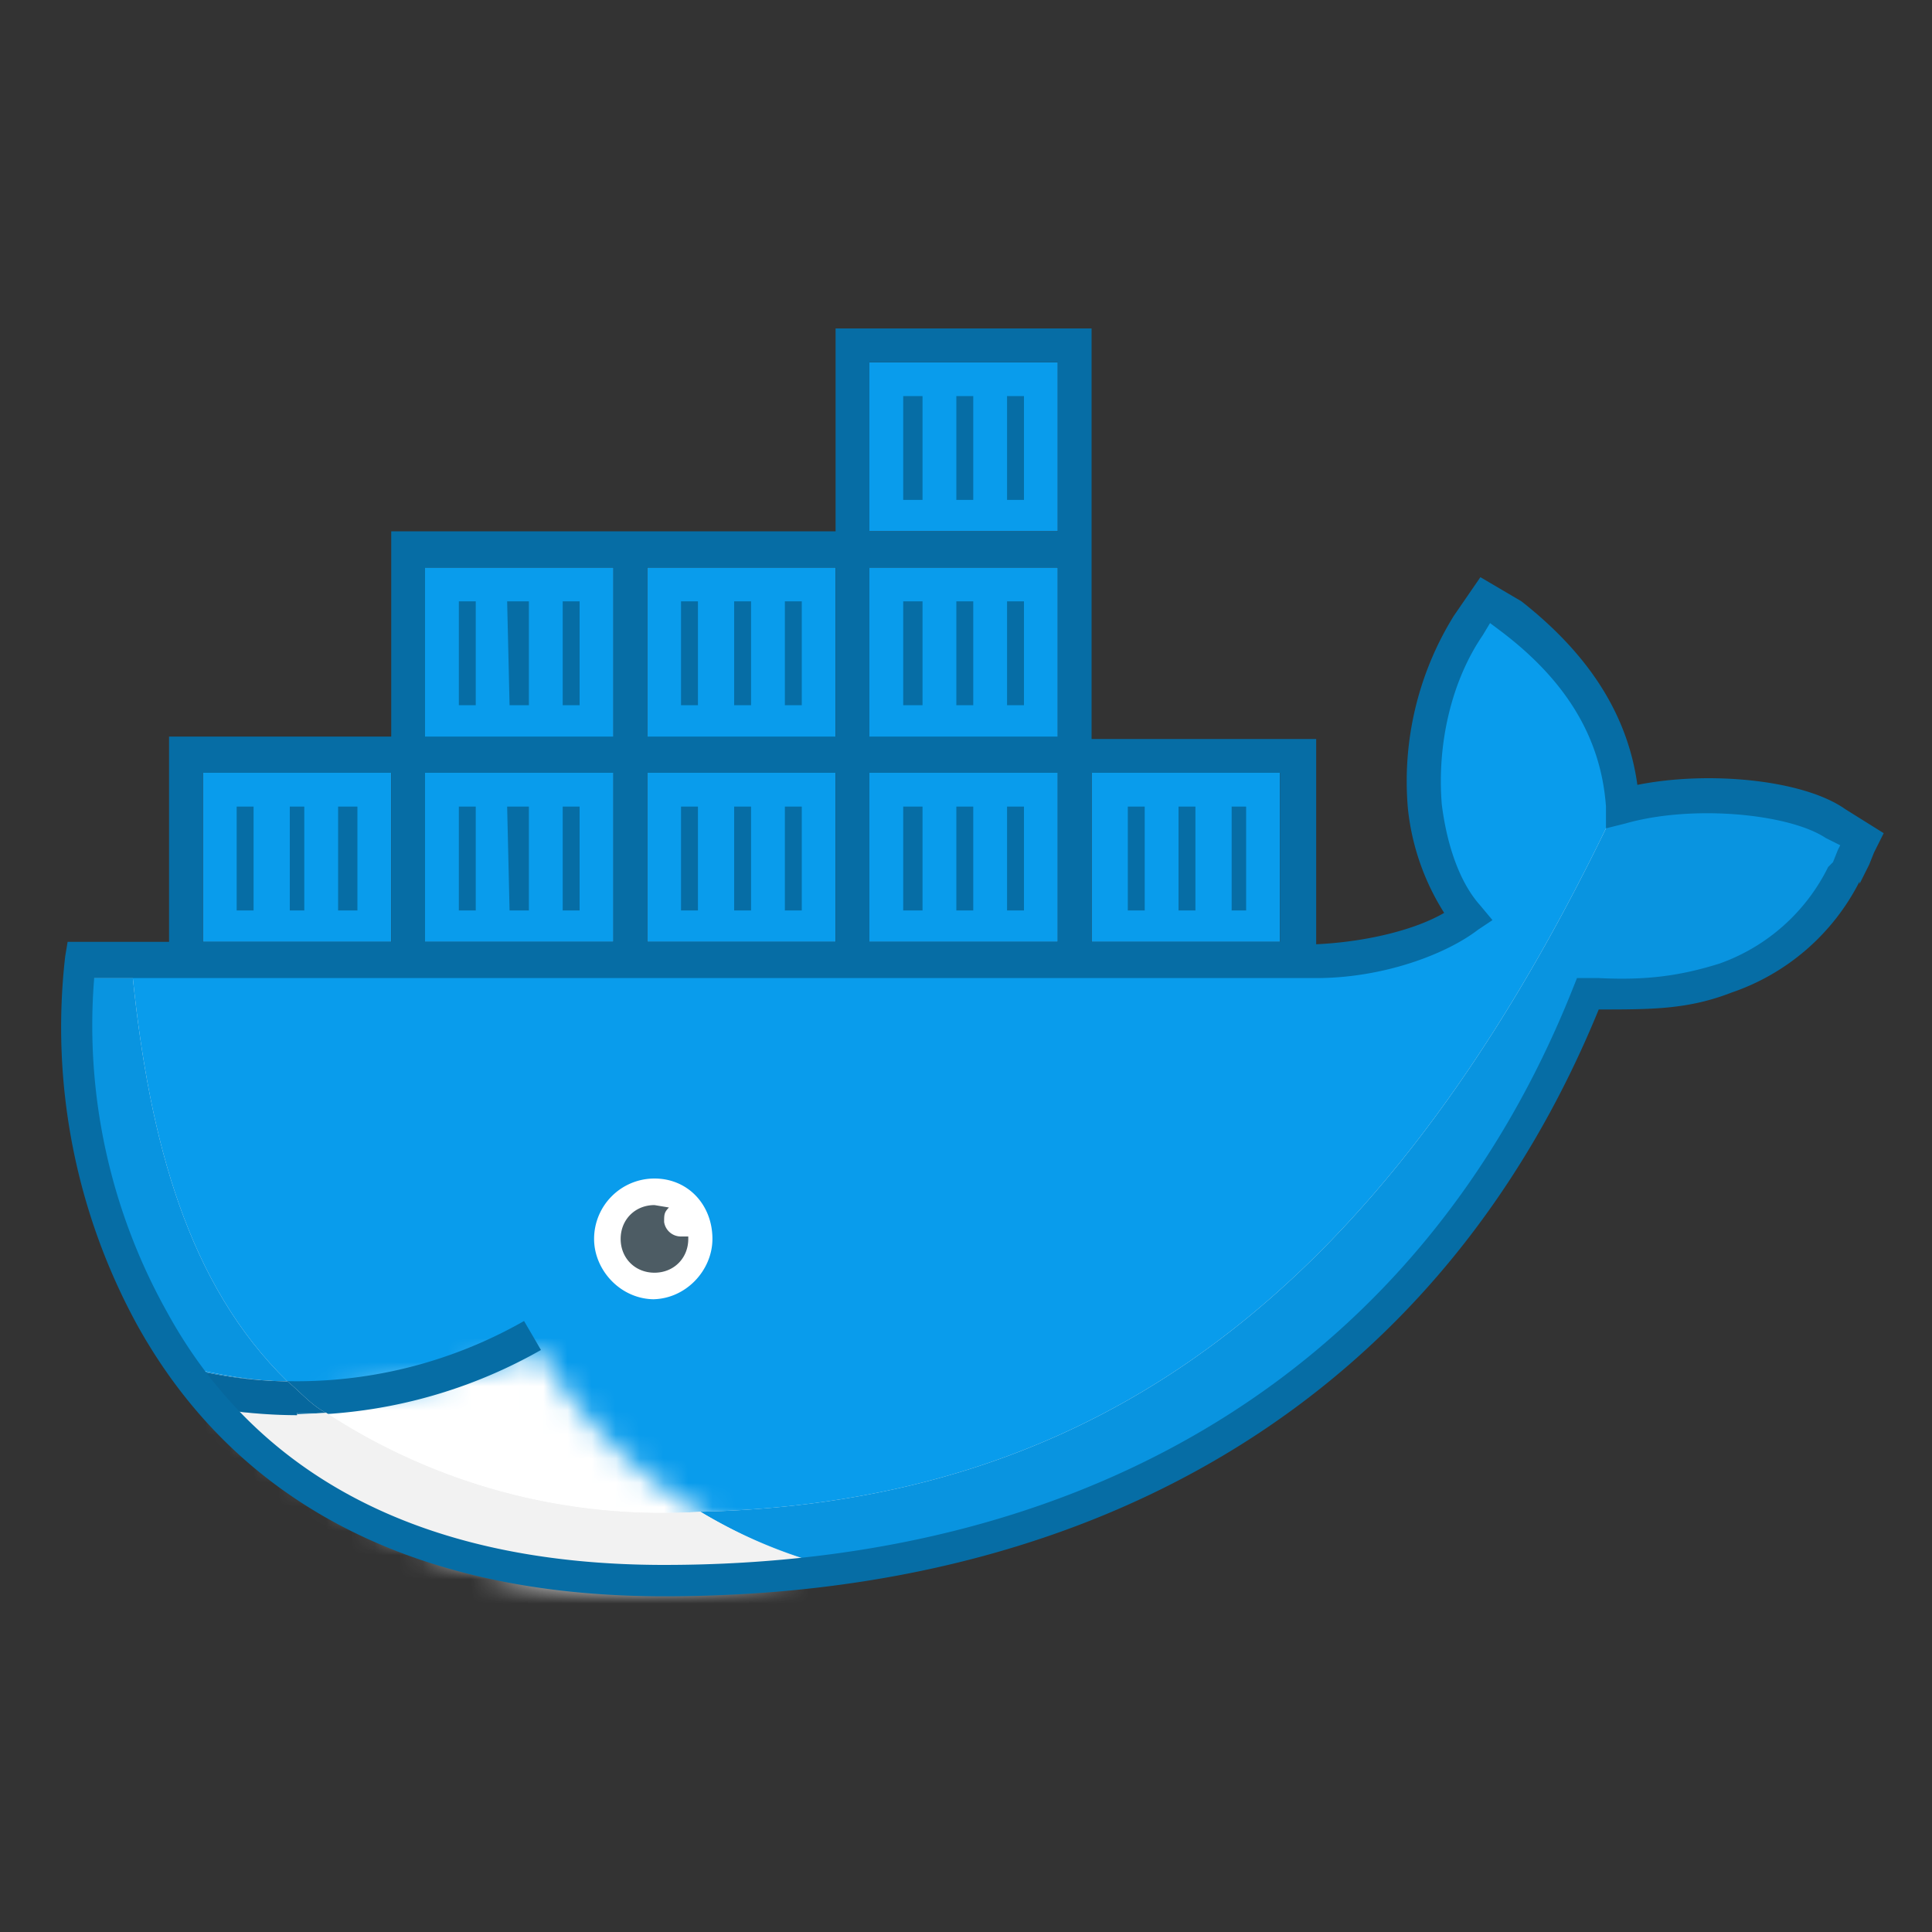 <svg width="80" height="80" viewBox="0 0 80 80" role="img">
  <rect x="0" y="0" width="80" height="80" fill="#333333" stroke="none"/>
  <defs>
    <path d="M13.3 10A44 44 0 0 0 0 7.7C4.3 4.1 12-2.7 24.8 1.2c-2.3.6-7.8 2.7-11.5 8.8" id="a"/>
    <path id="c" d="M0 0h144.6v144.6H0V0"/>
  </defs>
  <g fill="none" fill-rule="evenodd">
    <path fill="#099CEC" fill-rule="nonzero" d="M17.6 39h7.8v-7h-7.8zM8.4 39h7.8v-7H8.4zM26.8 39h7.8v-7h-7.8zM36 39h7.8v-7H36zM45.2 39H53v-7h-7.8zM17.6 30.6h7.8v-7.1h-7.8zM26.8 30.6h7.8v-7.1h-7.8zM36 30.6h7.8v-7.1H36zM36 22h7.8v-7H36z"/>
    <path d="M76.3 34.2c-1.6-1-5.8-1.5-8.9-.7-.2-3-1.7-5.6-4.6-7.9l-1-.7-.8 1c-1.4 2.2-2 5-1.7 7.6A9 9 0 0 0 61 38c-.8.6-3.3 1.9-6.7 1.8H3.6c-.9 5.4.6 25.7 24.1 25.7 17.4 0 31.7-7.8 38.3-24.3 2.1 0 7.8.4 10.6-5l.7-1.4-1-.7" fill="#099CEC" fill-rule="nonzero"/>
    <g transform="matrix(1 0 0 -1 9 65.9)">
      <mask id="b" fill="#fff">
        <use href="#a"/>
      </mask>
      <g mask="url(#b)">
        <g transform="translate(-46 -64.7)">
          <mask id="d" fill="#fff">
            <use href="#c"/>
          </mask>
          <g mask="url(#d)">
            <path fill="#FFF" fill-rule="nonzero" d="M42.5 61.1h31.9v17h-32z"/>
          </g>
        </g>
      </g>
    </g>
    <path d="M21.7 54.7a19 19 0 0 1-14.5 1.8l1 1.7a20.6 20.6 0 0 0 14.2-2.3l-.7-1.2" fill="#066DA5" fill-rule="nonzero"/>
    <path d="M27 53.8c1.4 0 2.5-1.2 2.5-2.5 0-1.4-1-2.5-2.4-2.5a2.5 2.5 0 0 0-2.5 2.5c0 1.3 1.1 2.5 2.5 2.5" fill="#FFF" fill-rule="nonzero"/>
    <path d="M27.5 50.6c0-.3 0-.4.2-.6l-.6-.1c-.8 0-1.4.6-1.4 1.4 0 .8.6 1.4 1.4 1.4.8 0 1.4-.6 1.4-1.4v-.1h-.3a.7.7 0 0 1-.7-.6" fill="#4D5C64" fill-rule="nonzero"/>
    <path d="M76 34a13.7 13.7 0 0 0-8.7-.6l.1-.1c1-.3 2-.4 3.2-.4 2.2 0 4.4.5 5.5 1.2" fill="#F2F2F2" fill-rule="nonzero"/>
    <path d="M31.2 65.4l2.6-.7c-1-.3-2.8-.9-4.8-2.1 16.2-.4 28-8.7 37.5-28.3l.7-1h.2v.2c1-.3 2.3-.4 3.5-.4 2 0 4 .3 5.2 1l1 .7-.5 1.1c-2.5 5-7.8 5.4-10.3 5.4h-.5a38 38 0 0 1-34.6 24" fill="#F2F2F2" fill-rule="nonzero"/>
    <path d="M31.2 65.4l2.6-.7c-1-.3-2.8-.9-4.8-2.1 16.2-.4 28-8.7 37.5-28.3l.7-1h.2v.2c1-.3 2.3-.4 3.5-.4 2 0 4 .3 5.2 1l1 .7-.5 1.1c-2.5 5-7.8 5.4-10.3 5.4h-.5a38 38 0 0 1-34.6 24" fill="#0994E0" fill-rule="nonzero"/>
    <path d="M19 64.5a20.7 20.7 0 0 1-10.7-6.3l.7.1a20.2 20.2 0 0 0 10 6.2" fill="#F2F2F2" fill-rule="nonzero"/>
    <path d="M18.1 64.2c-4-1.3-6.9-3.4-9-5.9h.2c2 1.8 5 4.3 8.8 6" fill="#F2F2F2" fill-rule="nonzero"/>
    <path d="M18.1 64.2c-4-1.3-6.9-3.4-9-5.9h.2c2 1.8 5 4.3 8.8 6" fill="#0994E0" fill-rule="nonzero"/>
    <path d="M8.2 58a25.8 25.8 0 0 1-5.5-17.5h.8c-.4 3.3.1 10.3 4.2 16.1l-.5-.1 1 1.6" fill="#F2F2F2" fill-rule="nonzero"/>
    <path d="M11.9 57.2c-1.5 0-2.9-.3-4.2-.6-4-5.8-4.6-12.8-4.2-16.1h2c.7 6.8 2.3 12.7 6.4 16.7" fill="#F2F2F2" fill-rule="nonzero"/>
    <path d="M11.9 57.2c-1.5 0-2.9-.3-4.2-.6-4-5.8-4.6-12.8-4.2-16.1h2c.7 6.8 2.3 12.7 6.4 16.7" fill="#0994E0" fill-rule="nonzero"/>
    <path d="M27.3 65.5a33.3 33.3 0 0 1-9.2-1.3c-3.8-1.6-6.7-4-8.8-5.8a20.7 20.7 0 0 0 4.2.1A25.4 25.4 0 0 0 29 62.6c2 1.2 3.7 1.8 4.8 2.1l-2.6.7-3.9.1" fill="#F2F2F2" fill-rule="nonzero"/>
    <path d="M27.3 65.5a33.3 33.3 0 0 1-9.2-1.3c-3.8-1.6-6.7-4-8.8-5.8a20.7 20.7 0 0 0 4.2.1A25.4 25.4 0 0 0 29 62.6c2 1.2 3.7 1.8 4.8 2.1l-2.6.7-3.9.1" fill="#F2F2F2" fill-rule="nonzero"/>
    <path d="M12.3 58.6a20.7 20.7 0 0 1-4-.4l-.1-.1-1-1.6a18 18 0 0 0 4.7.7c.5.4 1 1 1.6 1.3h-1.2" fill="#F2F2F2" fill-rule="nonzero"/>
    <path d="M12.3 58.6a20.7 20.7 0 0 1-4-.4l-.1-.1-1-1.6a18 18 0 0 0 4.7.7c.5.4 1 1 1.6 1.3h-1.2" fill="#06679D" fill-rule="nonzero"/>
    <path fill="#066DA5" fill-rule="nonzero" d="M9.8 37.7h.7v-4.3h-.7zM12 37.7h.6v-4.3H12zM14 37.7h.8v-4.3H14zM19 37.7h.7v-4.3H19zM21.1 37.7h.8v-4.3H21zM23.3 37.7h.7v-4.3h-.7zM28.2 37.7h.7v-4.3h-.7zM30.4 37.7h.7v-4.3h-.7zM32.5 37.7h.7v-4.3h-.7zM37.4 37.7h.8v-4.3h-.8zM39.6 37.7h.7v-4.3h-.7zM41.7 37.7h.7v-4.3h-.7zM46.7 37.7h.7v-4.3h-.7zM48.8 37.7h.7v-4.3h-.7zM51 37.7h.6v-4.3H51zM21.1 29.2h.8v-4.3H21zM23.3 29.2h.7v-4.3h-.7zM28.2 29.2h.7v-4.3h-.7zM30.4 29.2h.7v-4.3h-.7zM32.5 29.2h.7v-4.3h-.7zM37.4 29.2h.8v-4.3h-.8zM39.6 29.2h.7v-4.3h-.7zM41.7 29.2h.7v-4.3h-.7zM39.6 20.7h.7v-4.3h-.7zM37.4 20.7h.8v-4.3h-.8zM41.7 20.7h.7v-4.3h-.7zM19 29.2h.7v-4.3H19z"/>
    <path d="M71.2 39.9c-1.6.5-3 .7-5 .6h-.9l-.2.5c-6.2 15.5-19.8 23.8-37.6 23.8-10.3 0-17-3.9-20.6-10.5a24.3 24.3 0 0 1-3-13.8h50.6c2.8 0 5.4-1 6.7-2l.6-.4-.5-.6c-.9-1-1.4-2.6-1.6-4.2-.2-2.5.4-5.1 1.7-7l.3-.5.4.3c2.8 2.1 4.2 4.5 4.4 7.3v.9l.8-.2c2.8-.8 6.8-.4 8.3.6l.6.3-.1.2-.2.5-.2.2a8 8 0 0 1-4.5 4zM8.4 32h7.8v7H8.4v-7zm9.2 0h7.8v7h-7.8v-7zm0-8.5h7.8v7h-7.8v-7zm9.2 8.5h7.8v7h-7.8v-7zm0-8.5h7.8v7h-7.8v-7zM36 32h7.8v7H36v-7zm0-8.5h7.8v7H36v-7zm0-8.5h7.8v7H36v-7zm9.2 17H53v7h-7.8v-7zM77 36.6l.4-.8.2-.5.1-.2.3-.6-1.6-1c-1.7-1.2-5.6-1.6-8.6-1-.4-2.9-2-5.4-4.8-7.6l-1.7-1-1.1 1.6a13 13 0 0 0-1.9 8 10 10 0 0 0 1.5 4.3c-1.2.7-3.2 1.2-5.3 1.3v-8.5h-9.3v-17H34.6V22H16.2v8.5H7V39H2.8l-.1.6a25.7 25.7 0 0 0 3 15.3c3.9 7 11 11.2 21.8 11.2 18.2 0 32.2-8.4 38.7-24.3 2.2 0 3.7 0 5.5-.7a9.3 9.3 0 0 0 5.3-4.6z" fill="#066DA5" fill-rule="nonzero"/>
  </g>
</svg>
